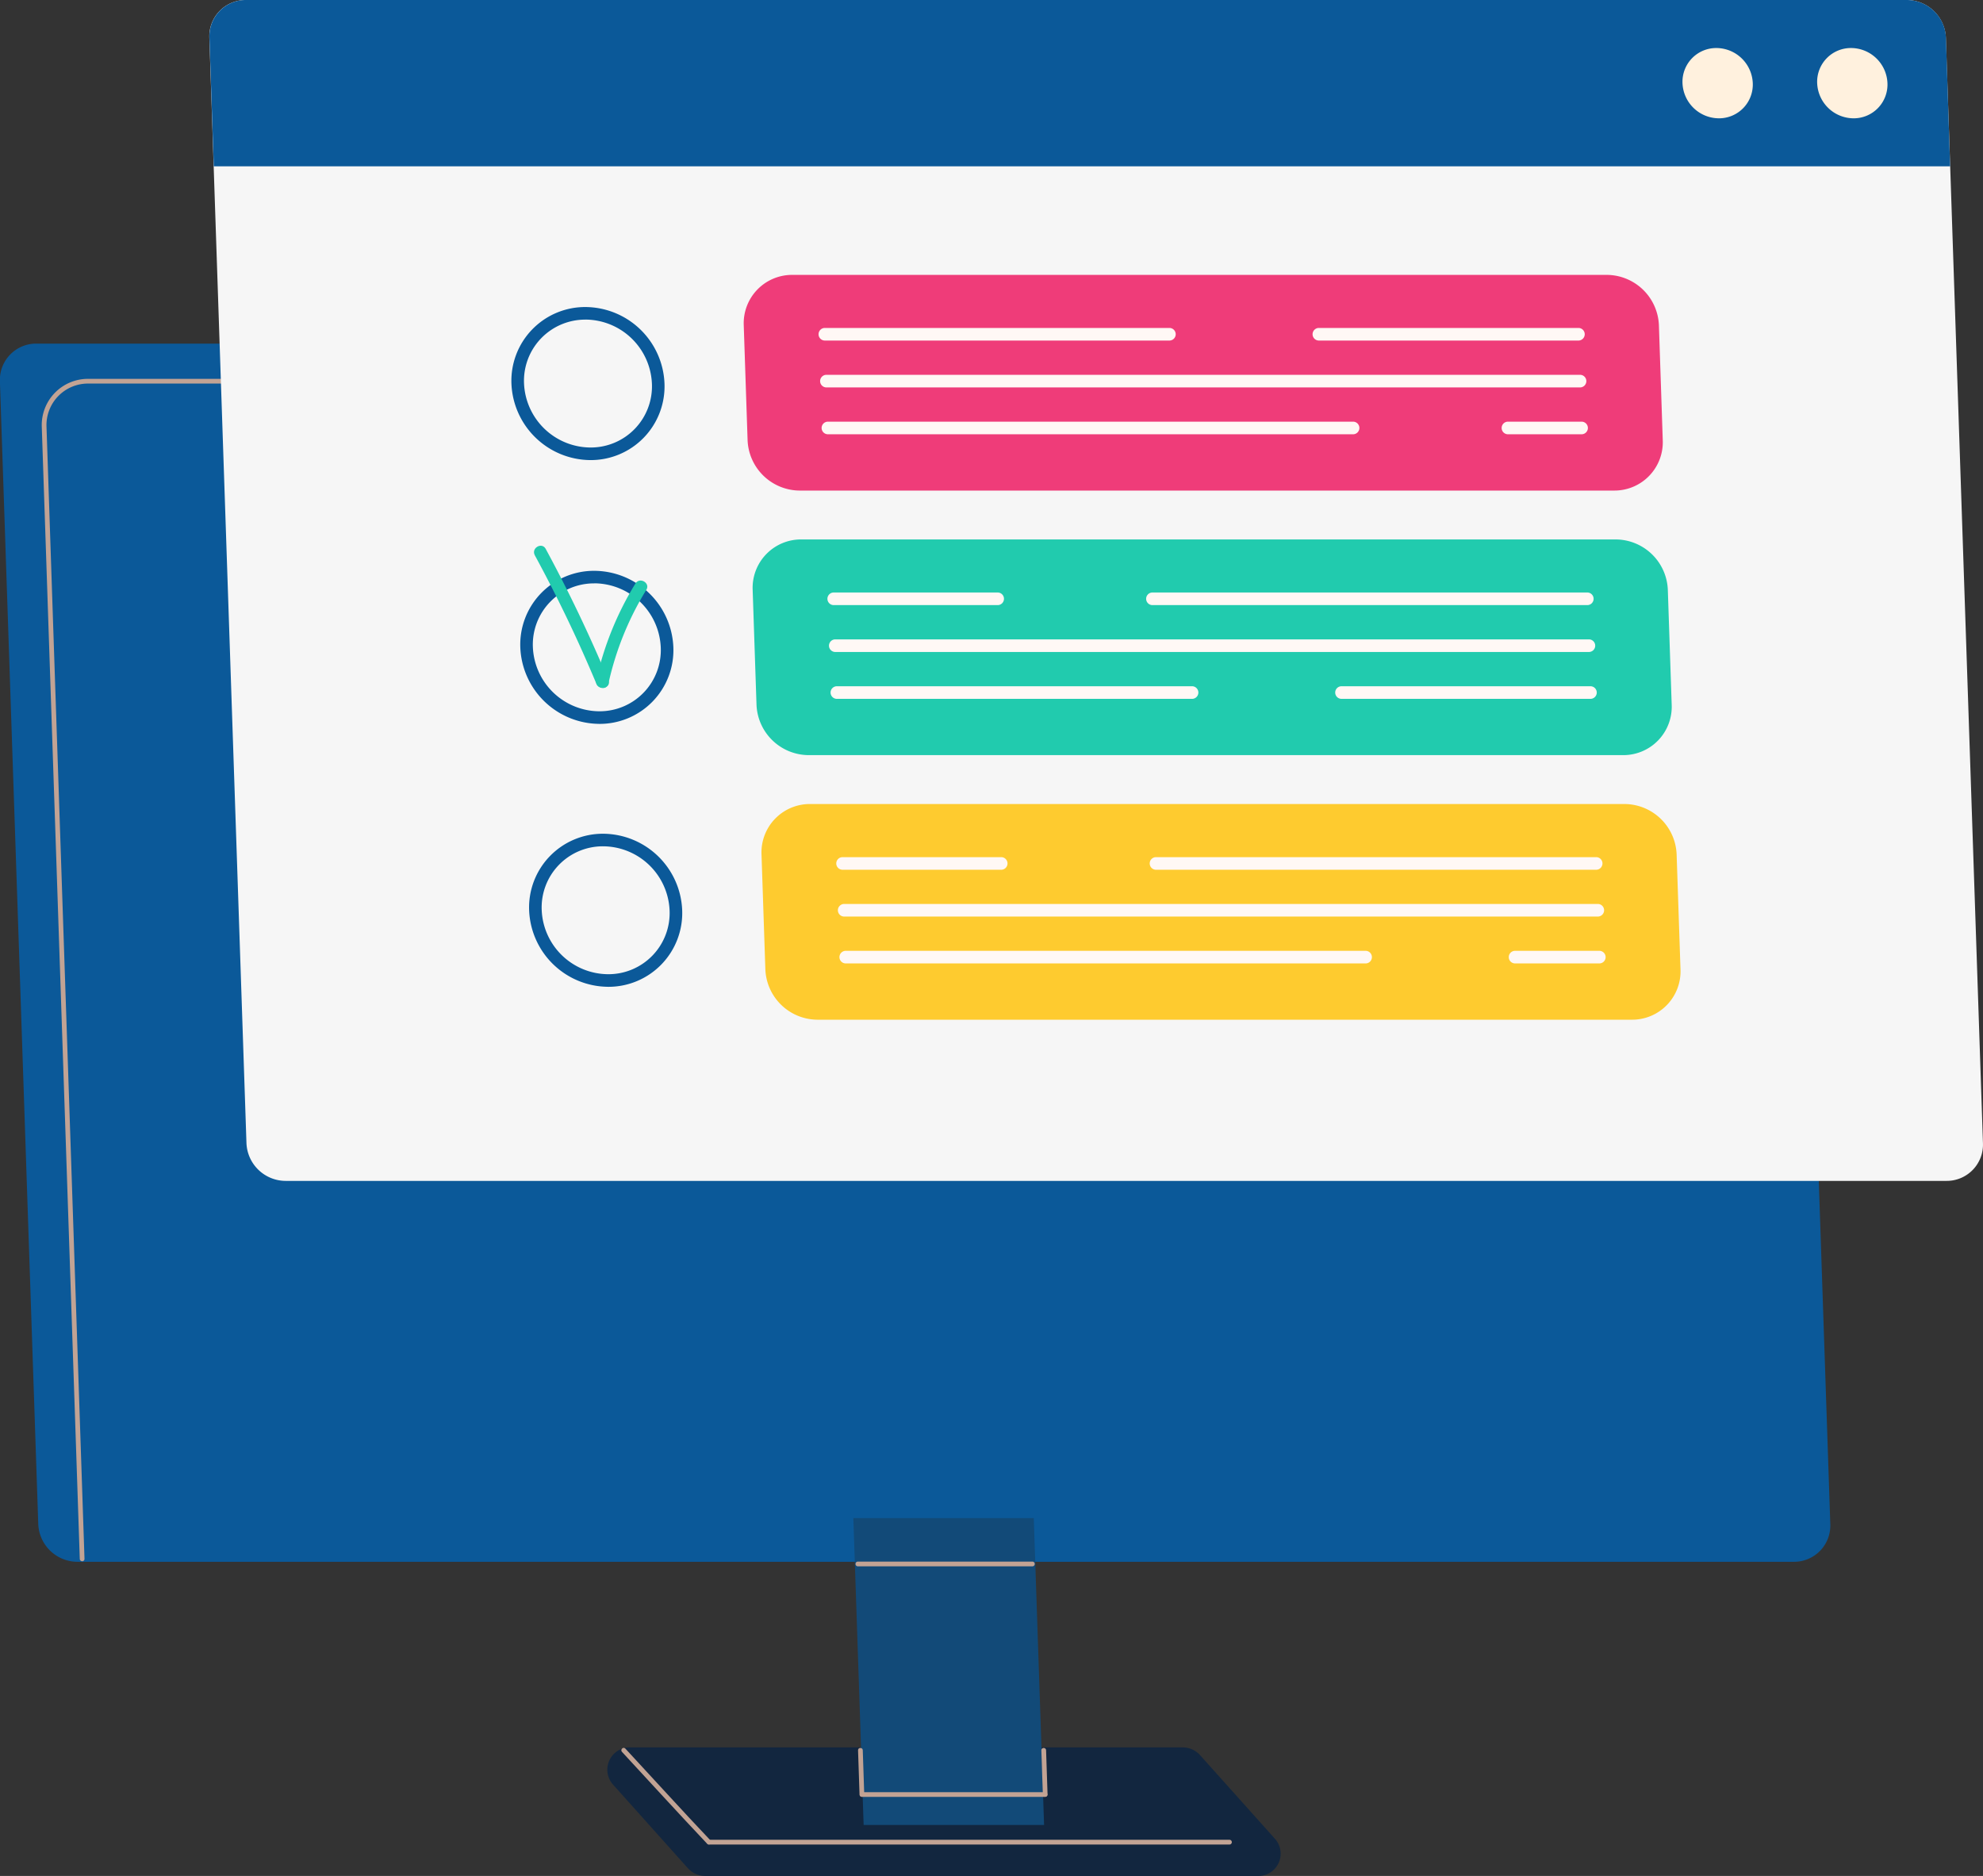 <svg xmlns="http://www.w3.org/2000/svg" width="91.217" height="86.29" viewBox="0 0 91.217 86.29">
  <rect x="0" y="0" width="91.217" height="86.29" fill="#333333" stroke="none"/>
  <g id="Grupo_906498" data-name="Grupo 906498" transform="translate(-1241.582 -199.157)">
    <g id="Grupo_902831" data-name="Grupo 902831" transform="translate(1241.582 214.962)">
      <path id="Trazado_630966" data-name="Trazado 630966" d="M1370.223,310.819h-78.954a1.809,1.809,0,0,1-1.8-1.737l-1.764-52.56a1.668,1.668,0,0,1,1.679-1.737h78.954a1.809,1.809,0,0,1,1.8,1.737l1.764,52.56A1.668,1.668,0,0,1,1370.223,310.819Z" transform="translate(-1287.709 -254.785)" fill="#0b5999"/>
      <g id="Grupo_902824" data-name="Grupo 902824" transform="translate(1.921 1.617)">
        <path id="Trazado_630967" data-name="Trazado 630967" d="M1296.329,314.866a.109.109,0,0,1-.109-.1l-1.748-52.072a2.127,2.127,0,0,1,2.139-2.214h78.226a.109.109,0,0,1,0,.217h-78.226a1.91,1.91,0,0,0-1.922,1.989l1.748,52.072a.109.109,0,0,1-.1.112Z" transform="translate(-1294.471 -260.476)" fill="#c2a394"/>
      </g>
      <path id="Trazado_630968" data-name="Trazado 630968" d="M1416,487.967h-25.442a1.088,1.088,0,0,1-.808-.365l-3.415-3.815a1.027,1.027,0,0,1,.738-1.736h25.443a1.088,1.088,0,0,1,.808.365l3.415,3.815A1.027,1.027,0,0,1,1416,487.967Z" transform="translate(-1358.114 -417.481)" fill="#12263f"/>
      <path id="Trazado_630969" data-name="Trazado 630969" d="M1434.649,459.047h-8.3l-.474-14.116h8.3Z" transform="translate(-1386.622 -390.907)" fill="#124a78"/>
      <g id="Grupo_902825" data-name="Grupo 902825" transform="translate(39.347 56.025)">
        <path id="Trazado_630970" data-name="Trazado 630970" d="M1426.305,452.193h8.046a.109.109,0,0,0,0-.217h-8.046a.109.109,0,0,0,0,.217Z" transform="translate(-1426.2 -451.976)" fill="#c2a394"/>
      </g>
      <g id="Grupo_902826" data-name="Grupo 902826" transform="translate(39.542 66.63)">
        <path id="Trazado_630971" data-name="Trazado 630971" d="M1426.99,489.52h8.432a.109.109,0,0,0,0-.217h-8.432a.109.109,0,0,0,0,.217Z" transform="translate(-1426.885 -489.303)" fill="#c2a394"/>
      </g>
      <g id="Grupo_902827" data-name="Grupo 902827" transform="translate(32.503 68.821)">
        <path id="Trazado_630972" data-name="Trazado 630972" d="M1402.215,497.232h23.958a.109.109,0,0,0,0-.217h-23.958a.109.109,0,0,0,0,.217Z" transform="translate(-1402.111 -497.015)" fill="#c2a394"/>
      </g>
      <g id="Grupo_902828" data-name="Grupo 902828" transform="translate(39.47 64.596)">
        <path id="Trazado_630973" data-name="Trazado 630973" d="M1426.631,482.251l.068,2.037c0,.139.222.14.217,0l-.068-2.037c0-.139-.222-.14-.217,0Z" transform="translate(-1426.631 -482.146)" fill="#c2a394"/>
      </g>
      <g id="Grupo_902829" data-name="Grupo 902829" transform="translate(47.902 64.596)">
        <path id="Trazado_630974" data-name="Trazado 630974" d="M1456.31,482.251q.034,1.019.068,2.037c0,.139.222.14.217,0q-.035-1.019-.068-2.037c0-.139-.222-.14-.217,0Z" transform="translate(-1456.31 -482.146)" fill="#c2a394"/>
      </g>
      <g id="Grupo_902830" data-name="Grupo 902830" transform="translate(28.581 64.59)">
        <path id="Trazado_630975" data-name="Trazado 630975" d="M1388.337,482.312c1.307,1.409,2.6,2.834,3.92,4.228.1.1.25-.052.153-.153-1.323-1.394-2.612-2.82-3.92-4.228-.1-.1-.248.051-.153.154Z" transform="translate(-1388.307 -482.125)" fill="#c2a394"/>
      </g>
    </g>
    <g id="Grupo_902852" data-name="Grupo 902852" transform="translate(1251.22 199.157)">
      <path id="Trazado_630976" data-name="Trazado 630976" d="M1401.533,253.475h-76.4a1.81,1.81,0,0,1-1.8-1.737l-1.707-50.844a1.669,1.669,0,0,1,1.679-1.737h76.4a1.809,1.809,0,0,1,1.8,1.737l1.706,50.844A1.668,1.668,0,0,1,1401.533,253.475Z" transform="translate(-1321.634 -199.157)" fill="#f6f6f6"/>
      <path id="Trazado_630977" data-name="Trazado 630977" d="M1448.16,253.58h-37.465a2.413,2.413,0,0,1-2.394-2.316l-.177-5.289a2.225,2.225,0,0,1,2.238-2.316h37.465a2.413,2.413,0,0,1,2.394,2.316l.177,5.289A2.225,2.225,0,0,1,1448.16,253.58Z" transform="translate(-1383.55 -231.015)" fill="#ef3c79"/>
      <path id="Trazado_630978" data-name="Trazado 630978" d="M1401.7,206.808h-79.87l-.2-5.914a1.669,1.669,0,0,1,1.679-1.737h76.4a1.809,1.809,0,0,1,1.8,1.737Z" transform="translate(-1321.634 -199.157)" fill="#0b5999"/>
      <g id="Grupo_902832" data-name="Grupo 902832" transform="translate(13.887 14.121)">
        <path id="Trazado_630979" data-name="Trazado 630979" d="M1374.143,255.9a3.661,3.661,0,0,1-3.629-3.51,3.393,3.393,0,0,1,3.412-3.53,3.661,3.661,0,0,1,3.628,3.51,3.392,3.392,0,0,1-3.412,3.53Zm-.217-6.461a2.814,2.814,0,0,0-2.833,2.931,3.078,3.078,0,0,0,3.05,2.951,2.814,2.814,0,0,0,2.833-2.931A3.077,3.077,0,0,0,1373.927,249.437Z" transform="translate(-1370.513 -248.858)" fill="#0b5999"/>
      </g>
      <path id="Trazado_630980" data-name="Trazado 630980" d="M1449.6,296.414h-37.466a2.413,2.413,0,0,1-2.394-2.316l-.177-5.289a2.225,2.225,0,0,1,2.238-2.316h37.465a2.412,2.412,0,0,1,2.394,2.316l.178,5.289A2.225,2.225,0,0,1,1449.6,296.414Z" transform="translate(-1384.579 -261.68)" fill="#21cbae"/>
      <g id="Grupo_902833" data-name="Grupo 902833" transform="translate(14.294 26.252)">
        <path id="Trazado_630981" data-name="Trazado 630981" d="M1375.576,298.6a3.661,3.661,0,0,1-3.628-3.51,3.393,3.393,0,0,1,3.412-3.53,3.661,3.661,0,0,1,3.628,3.511,3.392,3.392,0,0,1-3.412,3.53Zm-.217-6.462a2.814,2.814,0,0,0-2.833,2.932,3.078,3.078,0,0,0,3.05,2.951,2.814,2.814,0,0,0,2.833-2.931A3.078,3.078,0,0,0,1375.359,292.135Z" transform="translate(-1371.946 -291.556)" fill="#0b5999"/>
      </g>
      <path id="Trazado_630982" data-name="Trazado 630982" d="M1451.035,339.247H1413.57a2.413,2.413,0,0,1-2.394-2.316l-.177-5.289a2.225,2.225,0,0,1,2.239-2.316H1450.7a2.412,2.412,0,0,1,2.394,2.316l.178,5.289A2.225,2.225,0,0,1,1451.035,339.247Z" transform="translate(-1385.608 -292.343)" fill="#fecb2f"/>
      <g id="Grupo_902834" data-name="Grupo 902834" transform="translate(14.7 38.349)">
        <path id="Trazado_630983" data-name="Trazado 630983" d="M1377.005,341.175a3.661,3.661,0,0,1-3.628-3.51,3.393,3.393,0,0,1,3.411-3.53,3.661,3.661,0,0,1,3.629,3.511,3.393,3.393,0,0,1-3.412,3.53Zm-.217-6.462a2.814,2.814,0,0,0-2.833,2.932,3.077,3.077,0,0,0,3.05,2.951,2.814,2.814,0,0,0,2.833-2.931A3.078,3.078,0,0,0,1376.788,334.713Z" transform="translate(-1373.375 -334.134)" fill="#0b5999"/>
      </g>
      <path id="Trazado_630984" data-name="Trazado 630984" d="M1585.153,208.548a1.553,1.553,0,0,1-1.562,1.617,1.684,1.684,0,0,1-1.671-1.617,1.553,1.553,0,0,1,1.562-1.616A1.683,1.683,0,0,1,1585.153,208.548Z" transform="translate(-1507.969 -204.723)" fill="#fff1de"/>
      <path id="Trazado_630985" data-name="Trazado 630985" d="M1563.345,208.548a1.553,1.553,0,0,1-1.562,1.617,1.684,1.684,0,0,1-1.671-1.617,1.553,1.553,0,0,1,1.562-1.616A1.684,1.684,0,0,1,1563.345,208.548Z" transform="translate(-1492.356 -204.723)" fill="#fff1de"/>
      <g id="Grupo_902835" data-name="Grupo 902835" transform="translate(50.733 15.085)">
        <path id="Trazado_630986" data-name="Trazado 630986" d="M1500.479,252.83h11.973a.29.29,0,0,0,0-.579h-11.973a.29.29,0,0,0,0,.579Z" transform="translate(-1500.199 -252.251)" fill="#fff8f5"/>
      </g>
      <g id="Grupo_902836" data-name="Grupo 902836" transform="translate(28.008 15.085)">
        <path id="Trazado_630987" data-name="Trazado 630987" d="M1420.493,252.83h15.883a.29.29,0,0,0,0-.579h-15.883a.29.29,0,0,0,0,.579Z" transform="translate(-1420.213 -252.251)" fill="#fff8f5"/>
      </g>
      <g id="Grupo_902837" data-name="Grupo 902837" transform="translate(28.08 17.241)">
        <path id="Trazado_630988" data-name="Trazado 630988" d="M1420.748,260.418h34.7a.29.29,0,0,0,0-.579h-34.7a.29.29,0,0,0,0,.579Z" transform="translate(-1420.468 -259.839)" fill="#fff8f5"/>
      </g>
      <g id="Grupo_902838" data-name="Grupo 902838" transform="translate(59.43 19.396)">
        <path id="Trazado_630989" data-name="Trazado 630989" d="M1531.09,268.006h3.421a.29.29,0,0,0,0-.579h-3.421a.29.29,0,0,0,0,.579Z" transform="translate(-1530.81 -267.427)" fill="#fff8f5"/>
      </g>
      <g id="Grupo_902839" data-name="Grupo 902839" transform="translate(28.152 19.396)">
        <path id="Trazado_630990" data-name="Trazado 630990" d="M1421,268.006h24.191a.29.29,0,0,0,0-.579H1421a.29.29,0,0,0,0,.579Z" transform="translate(-1420.723 -267.427)" fill="#fff8f5"/>
      </g>
      <g id="Grupo_902840" data-name="Grupo 902840" transform="translate(43.077 27.254)">
        <path id="Trazado_630991" data-name="Trazado 630991" d="M1473.534,295.663h20.037a.29.29,0,0,0,0-.579h-20.037a.29.29,0,0,0,0,.579Z" transform="translate(-1473.254 -295.084)" fill="#fff8f5"/>
      </g>
      <g id="Grupo_902841" data-name="Grupo 902841" transform="translate(28.416 27.254)">
        <path id="Trazado_630992" data-name="Trazado 630992" d="M1421.931,295.663h7.575a.29.29,0,0,0,0-.579h-7.575a.29.29,0,0,0,0,.579Z" transform="translate(-1421.651 -295.084)" fill="#fff8f5"/>
      </g>
      <g id="Grupo_902842" data-name="Grupo 902842" transform="translate(28.488 29.41)">
        <path id="Trazado_630993" data-name="Trazado 630993" d="M1422.186,303.251h34.7a.29.29,0,0,0,0-.579h-34.7a.29.29,0,0,0,0,.579Z" transform="translate(-1421.906 -302.672)" fill="#fff8f5"/>
      </g>
      <g id="Grupo_902843" data-name="Grupo 902843" transform="translate(51.774 31.566)">
        <path id="Trazado_630994" data-name="Trazado 630994" d="M1504.146,310.839h11.485a.29.29,0,0,0,0-.579h-11.485a.29.29,0,0,0,0,.579Z" transform="translate(-1503.866 -310.26)" fill="#fff8f5"/>
      </g>
      <g id="Grupo_902844" data-name="Grupo 902844" transform="translate(28.561 31.566)">
        <path id="Trazado_630995" data-name="Trazado 630995" d="M1422.44,310.839h16.372a.29.29,0,0,0,0-.579H1422.44a.29.29,0,0,0,0,.579Z" transform="translate(-1422.16 -310.26)" fill="#fff8f5"/>
      </g>
      <g id="Grupo_902845" data-name="Grupo 902845" transform="translate(43.241 39.424)">
        <path id="Trazado_630996" data-name="Trazado 630996" d="M1474.112,338.5h20.281a.29.29,0,0,0,0-.579h-20.281a.29.29,0,0,0,0,.579Z" transform="translate(-1473.832 -337.918)" fill="#fff8f5"/>
      </g>
      <g id="Grupo_902846" data-name="Grupo 902846" transform="translate(28.824 39.424)">
        <path id="Trazado_630997" data-name="Trazado 630997" d="M1423.368,338.5h7.331a.29.29,0,0,0,0-.579h-7.331a.29.29,0,0,0,0,.579Z" transform="translate(-1423.089 -337.918)" fill="#fff8f5"/>
      </g>
      <g id="Grupo_902847" data-name="Grupo 902847" transform="translate(28.897 41.58)">
        <path id="Trazado_630998" data-name="Trazado 630998" d="M1423.623,346.085h34.7a.29.29,0,0,0,0-.579h-34.7a.29.29,0,0,0,0,.579Z" transform="translate(-1423.343 -345.506)" fill="#fff8f5"/>
      </g>
      <g id="Grupo_902848" data-name="Grupo 902848" transform="translate(59.758 43.736)">
        <path id="Trazado_630999" data-name="Trazado 630999" d="M1532.245,353.673h3.909a.29.29,0,0,0,0-.579h-3.909a.29.29,0,0,0,0,.579Z" transform="translate(-1531.965 -353.094)" fill="#fff8f5"/>
      </g>
      <g id="Grupo_902849" data-name="Grupo 902849" transform="translate(28.969 43.736)">
        <path id="Trazado_631000" data-name="Trazado 631000" d="M1423.878,353.673h23.947a.29.29,0,0,0,0-.579h-23.947a.29.29,0,0,0,0,.579Z" transform="translate(-1423.598 -353.094)" fill="#fff8f5"/>
      </g>
      <g id="Grupo_902850" data-name="Grupo 902850" transform="translate(14.926 25.107)">
        <path id="Trazado_631001" data-name="Trazado 631001" d="M1374.208,287.962a64.687,64.687,0,0,1,2.828,5.9c.142.339.7.19.558-.154a66.251,66.251,0,0,0-2.886-6.042c-.178-.328-.678-.036-.5.292Z" transform="translate(-1374.17 -287.526)" fill="#21cbae"/>
      </g>
      <g id="Grupo_902851" data-name="Grupo 902851" transform="translate(17.784 26.71)">
        <path id="Trazado_631002" data-name="Trazado 631002" d="M1384.794,297.9a13.973,13.973,0,0,1,1.741-4.307c.2-.319-.305-.61-.5-.292a14.471,14.471,0,0,0-1.8,4.445c-.081.363.477.518.558.154Z" transform="translate(-1384.228 -293.169)" fill="#21cbae"/>
      </g>
    </g>
  </g>
</svg>
